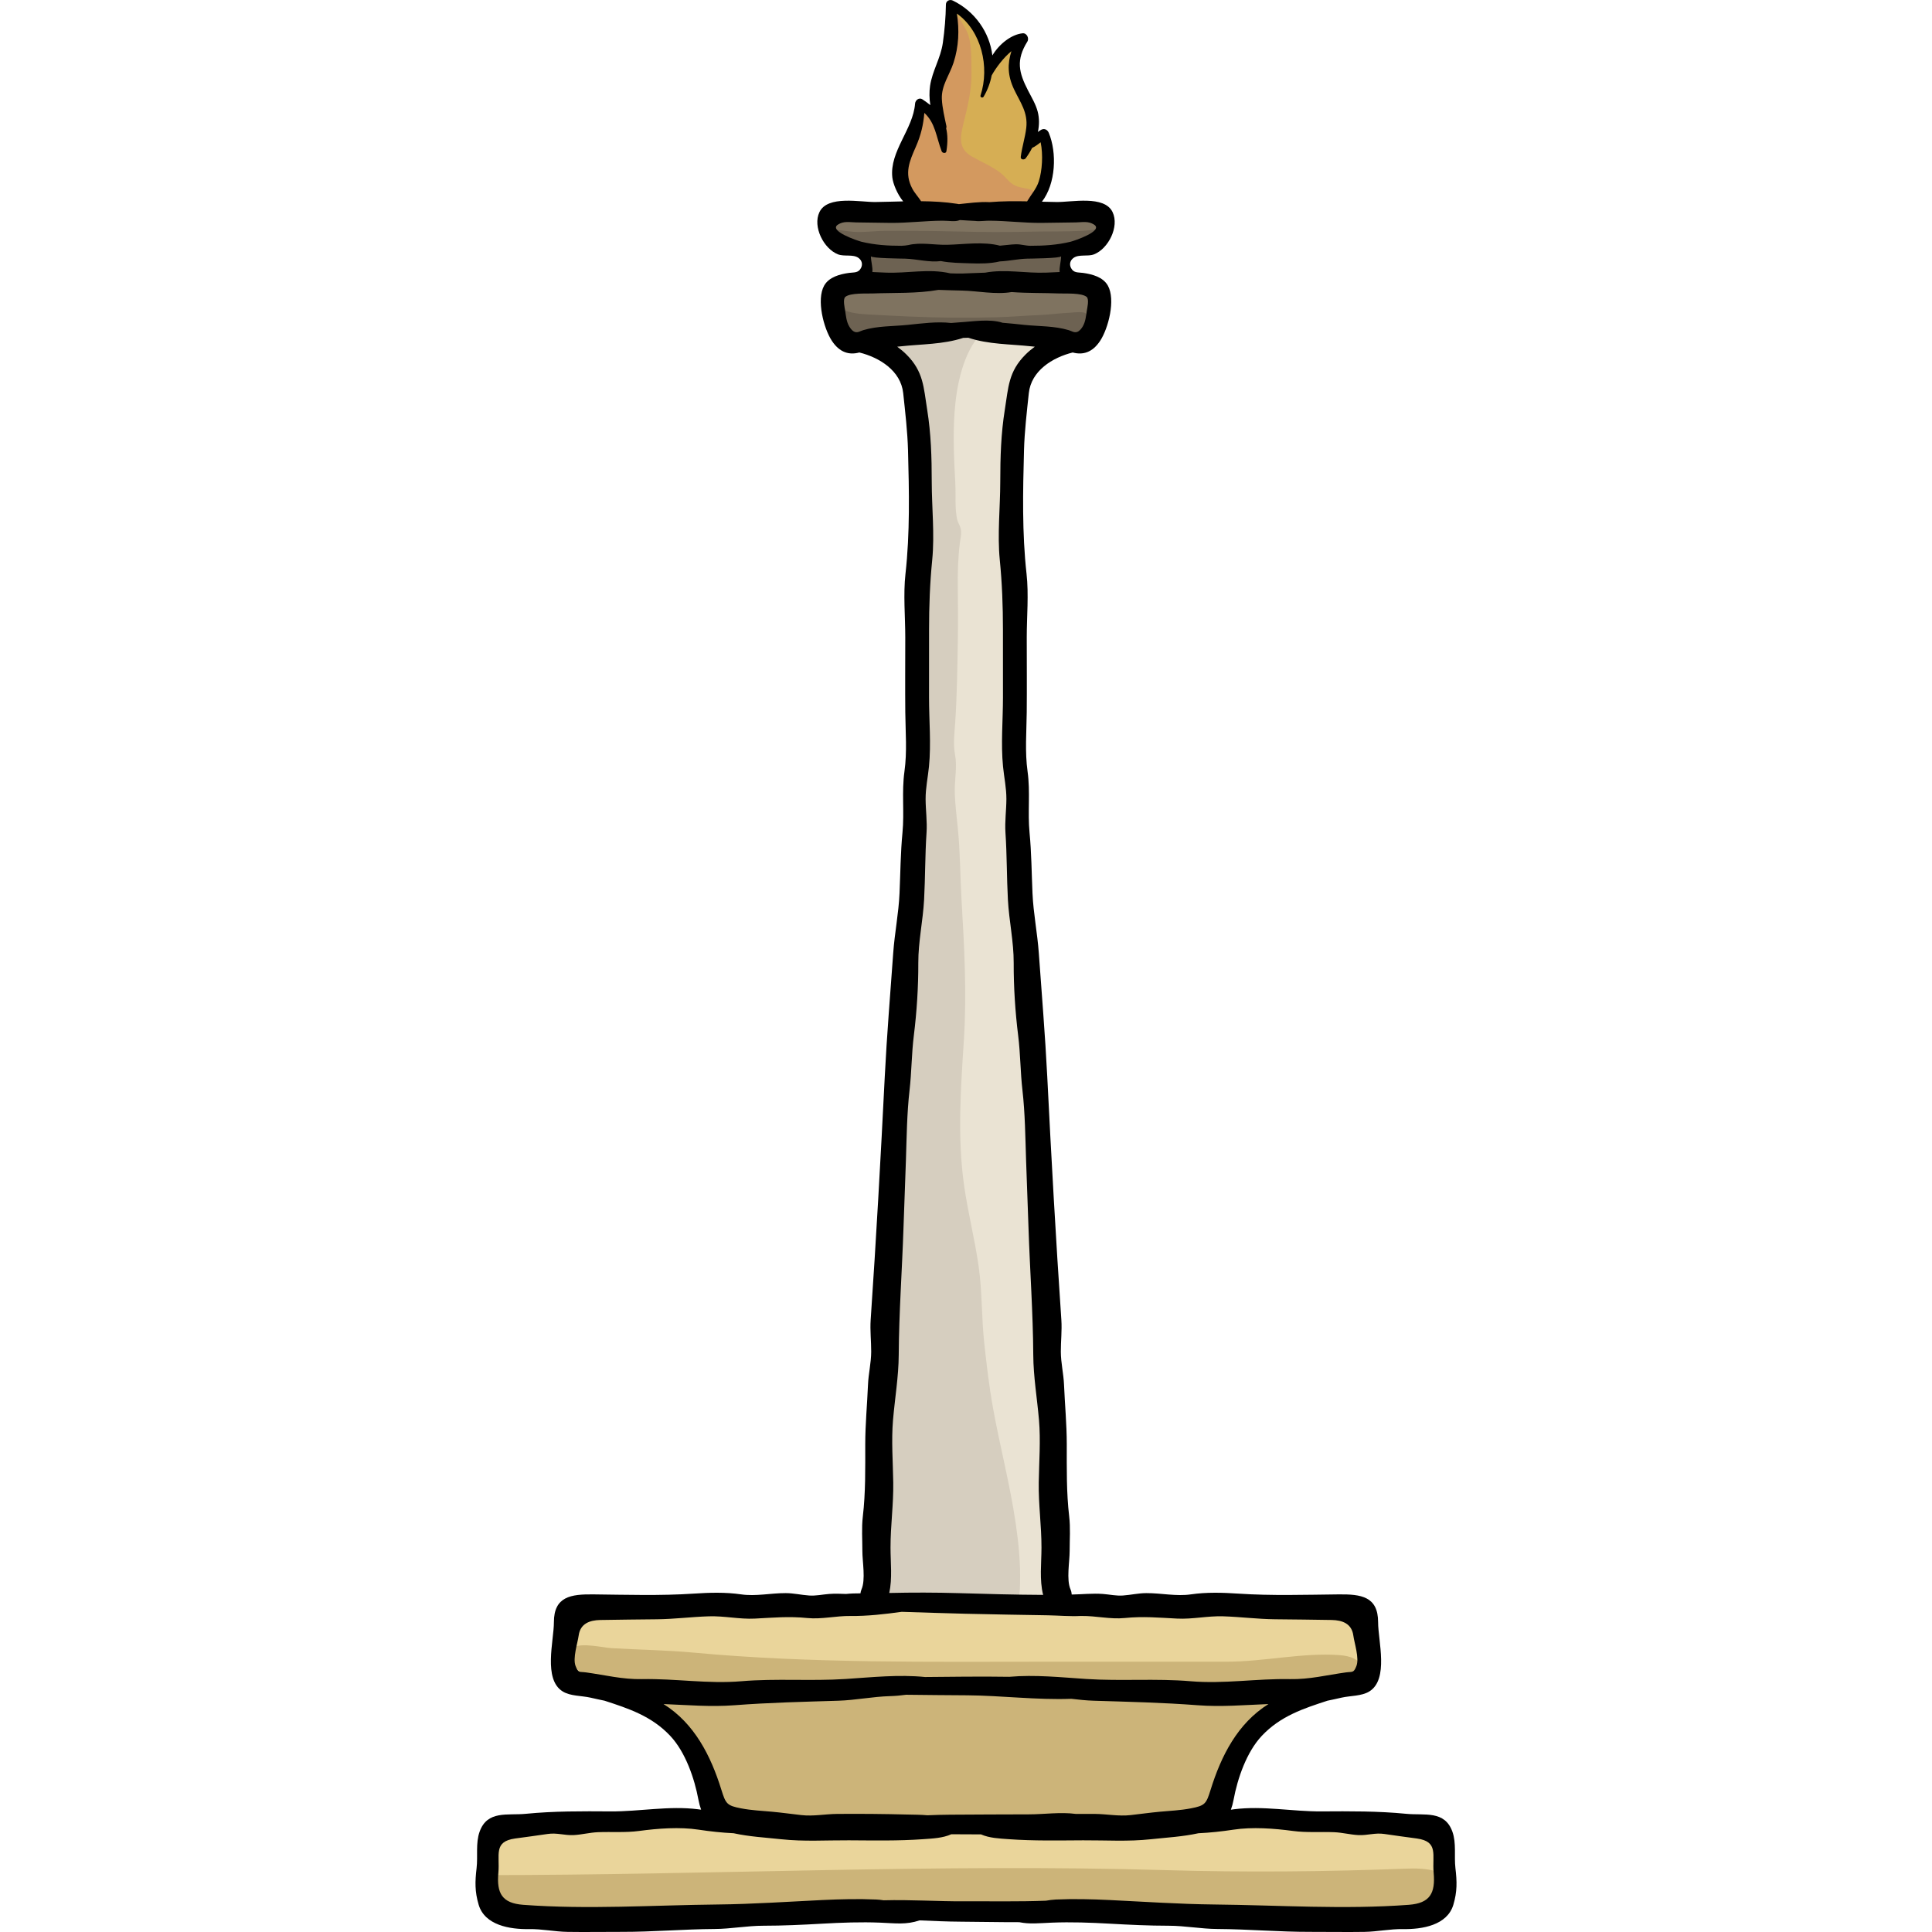 <?xml version="1.0" encoding="iso-8859-1"?>
<!-- Generator: Adobe Illustrator 19.0.0, SVG Export Plug-In . SVG Version: 6.00 Build 0)  -->
<svg version="1.1" id="Layer_1" xmlns="http://www.w3.org/2000/svg" xmlns:xlink="http://www.w3.org/1999/xlink" x="0px" y="0px"
	 viewBox="0 0 512.001 512.001" style="enable-background:new 0 0 512.001 512.001;" xml:space="preserve">
<path style="fill:#EAE3D3;" d="M228.874,73.433c0.91-1.282,1.249-2.958,0.645-4.406c-0.703-1.687-2.386-2.735-4.032-3.532
	c-1.645-0.797-3.414-1.499-4.628-2.864c-1.215-1.366-1.631-3.666-0.342-4.962c0.917-0.921,2.342-1.043,3.64-1.112
	c20.968-1.1,41.926-2.459,62.934-1.838c1.516,0.044,3.115,0.123,4.39,0.945c1.932,1.245,2.164,4.098,0.837,5.794
	c-1.477,1.888-4.373,2.18-6.327,3.381c-2.006,1.232-3.348,3.482-3.482,5.831c-0.053,0.931,0.12,1.961,0.829,2.568
	c0.845,0.723,2.095,0.585,3.191,0.771c7.001,1.192,6.277,12.093,0.895,14.899c-1.835,0.957-3.929,1.286-5.857,2.039
	c-4.549,1.777-7.916,5.866-9.743,10.394c-2.773,6.867-1.55,13.16-1.824,20.177c-0.324,8.294-0.399,16.595-0.405,24.895
	c-0.051,75.559,7.418,150.751,11.062,226.13c0.558,11.554,0.864,23.117,1.168,34.679c0.07,2.676,0.682,5.939,0.067,8.557
	c-0.355,1.512-1.476,2.404-2.046,3.76c-1.802,4.289,3.031,5.596,6.421,5.614c20.093,0.109,40.187,0.219,60.28,0.328
	c3.9,0.022,7.991,0.091,11.396,1.994c5.016,2.804,8.498,12.227,4.041,16.784c-3.801,3.886-10.24,4.435-15.121,6.192
	c-10.818,3.891-18.232,14.059-22.636,24.678c-0.977,2.357-1.764,5.299-0.138,7.266c1.418,1.715,3.97,1.804,6.195,1.752
	c12.981-0.304,25.963-0.608,38.944-0.912c3.449-0.081,7.194-0.071,9.941,2.017c4.407,3.351,3.41,9.214,4.621,13.93
	c1.08,4.204-1.084,7.004-5.57,7.041c-77.385,0.626-154.771,1.251-232.156,1.876c-4.896,0.04-16.03,0.024-16.452-6.707
	c-0.317-5.065-0.781-13.173,3.875-16.543c2.349-1.7,5.464-1.766,8.365-1.787c13.003-0.096,26.003-0.647,38.967-1.654
	c1.298-0.1,2.656-0.227,3.745-0.94c2.097-1.374,2.388-4.321,2.132-6.815c-1.195-11.647-10.283-22.068-21.659-24.838
	c-3.476-0.846-7.18-1.064-10.331-2.76c-4.163-2.241-4.625-5.845-4.082-10.038c0.457-3.529,2.197-7.041,5.231-8.899
	c3.07-1.879,6.905-1.817,10.503-1.696c15.419,0.518,30.837,1.037,46.257,1.555c4.406,0.148,9.013,0.256,12.982-1.661
	c7.201-3.479,6.045-11.838,6.371-18.549c0.43-8.85,0.818-17.702,1.193-26.554c1.561-36.867,2.9-73.766,6.172-110.533
	c3.774-42.381,2.814-84.753,4.281-127.116c0.248-7.18-0.152-14.38-0.112-21.571c0.035-6.249-0.377-12.787-2.595-18.699
	c-1.941-5.173-5.7-9.946-10.92-11.756c-2.171-0.752-4.543-0.985-6.536-2.128c-4.09-2.345-4.034-10.469,0.512-12.408
	c0.858-0.366,1.806-0.466,2.677-0.798C227.54,74.861,228.314,74.222,228.874,73.433z"/>
<path style="fill:#7F7360;" d="M278.7,55.894c-2.528-0.069-5.09-0.195-7.605-0.46c-1.646-0.173-3.192-0.85-4.835-0.943
	c-5.06-0.284-10.709,1.19-15.717,1.892c-5.583,0.783-12.119,1.278-17.73,0.668c-2.87-0.313-13.5-2.865-13.649,2.361
	c-0.123,4.304,5.311,5.368,8.185,6.965c1.827,1.014,1.864,1.63,2.301,3.557c0.273,1.202,0.485,2.568-0.223,3.676
	c-0.98,1.53-2.434,0.717-4.026,1.141c-1.673,0.446-2.817,1.605-3.608,3.12c-1.489,2.848-0.744,5.522,0.945,8.049
	c2.217,3.319,7.508,2.149,11.134,2.306c6.292,0.272,12.5-0.367,18.812-0.432c7.154-0.074,14.555-0.813,21.581,0.727
	c3.395,0.744,7.277,1.44,10.777,1.147c4.448-0.372,7.162-4.948,6.857-9.217c-0.351-4.924-3.871-4.211-7.517-5.326
	c-2.629-0.805-2.939-6.201-1.05-8.069c2.054-2.033,5.535-2.218,7.678-4.168c2.124-1.932,2.698-4.783-0.394-5.847
	C287.104,55.831,282.365,55.994,278.7,55.894z"/>
<path style="fill:#D6AE54;" d="M252.699,3.532c1.386,1.783,0.538,6.528-0.217,8.575c-1.192,3.233-1.899,6.599-3.101,9.831
	c-0.655,1.761-1.228,3.408-1.149,5.312c0.078,1.866,1.126,5.158,0.474,6.816c-0.993-1.737-1.385-3.932-2.927-5.153
	c-2.341-1.852-2.426,3.993-2.873,5.544c-1.081,3.75-2.939,7.368-2.744,11.353c0.125,2.568,0.646,7.729,3.13,9.19
	c1.342,0.79,3.926,0.491,5.364,0.389c3.197-0.227,6.214,0.224,9.375,0.443c3.912,0.271,7.91,0.468,11.78-0.147
	c1.34-0.213,2.998-0.55,3.916-1.442c2.162-2.103,2.716-5.499,3.355-8.264c0.602-2.6,1.551-6.363,0.105-8.751
	c-1.801-2.972-2.614,0.042-4.735,0.863c0.508-2.968,1.216-5.744,0.382-8.767c-0.745-2.698-2.164-5.189-2.848-7.903
	c-0.424-1.68-0.487-3.33-0.432-5.07c0.021-0.658,0.763-4.051,0.413-4.487c-0.673-0.842-3.232,0.906-3.705,1.266
	c-1.611,1.225-2.446,2.902-3.767,4.248c-0.766-0.987-0.557-2.67-0.889-3.865c-0.481-1.729-1.24-3.636-2.033-5.25
	c-0.981-1.999-3.227-5.524-5.586-6.057C253.89,2.756,253.608,2.773,252.699,3.532z"/>
<path style="fill:#D3995F;" d="M252.699,3.244c1.217,0.668,2.597,3.349,3.256,4.529c1.678,3.007,1.415,7.72,1.505,11.067
	c0.128,4.764-1.006,9.306-2.135,13.901c-0.915,3.723-1.386,6.691,2.272,8.759c2.363,1.335,5.281,2.596,7.439,4.231
	c1.705,1.291,2.372,2.851,4.443,3.639c1.218,0.464,2.791,0.488,3.918,0.998c1.337,0.605,0.972,1.167,0.738,2.409
	c-1.633,0.301-3.064,0.844-4.756,1.106c-3.663,0.567-7.485,0.405-11.22,0.605c-3.669,0.197-7.216,0.227-10.837,0.72
	c-1.642,0.223-2.619,0.399-3.699-0.911c-2.29-2.779-5.119-6.179-4.332-10.034c0.398-1.947,1.535-3.884,2.38-5.651
	c1.064-2.227,1.631-4.487,1.847-6.981c0.115-1.34,0.05-3.692,1.973-2.786c1.171,0.551,1.522,2.341,2.716,2.762
	c1.248-4.848-0.365-9.783,1.603-14.62c1.006-2.473,3.121-4.594,3.458-7.275c0.172-1.371,0.136-3.165-0.092-4.542
	C253.026,4.255,252.588,3.436,252.699,3.244z"/>
<g>
	<path style="fill:#6D6252;" d="M221.179,60.891c1.672,0.057,3.243,0.401,4.898,0.534c2.761,0.221,5.557-0.229,8.321-0.243
		c6.404-0.035,12.8,0.003,19.2,0.165c6.339,0.16,12.722,0.211,19.06,0.057c4.814-0.117,9.626,0.013,14.437-0.254
		c0.817-0.045,1.628-0.141,2.441-0.214c0.267-0.024,1.131-0.202,1.343,0.047c0.293,0.345-0.161,1.009-0.415,1.298
		c-0.795,0.902-2.252,1.327-3.319,1.779c-1.561,0.661-3.265,1.103-4.933,1.391c-4.224,0.729-8.469,1.273-12.757,1.538
		c-3.34,0.208-6.679,0.268-10.023,0.371c-3.938,0.122-7.844-0.133-11.778-0.15c-3.693-0.016-7.338-0.127-11.021-0.425
		c-2.795-0.227-5.535-0.155-8.272-0.861C226.073,65.335,217.405,64.37,221.179,60.891z"/>
	<path style="fill:#6D6252;" d="M230.272,83.346c7.392,0.408,14.822,0.783,22.225,0.833c3.954,0.026,7.894-0.003,11.847-0.11
		c3.734-0.101,7.456-0.435,11.186-0.578c2.369-0.092,4.718-0.443,7.084-0.553c1.423-0.066,3.017-0.333,4.432-0.15
		c1.452,0.188,1.368,1.934,1.054,3.055c-0.312,1.112-0.909,2.203-1.974,2.711c-1.688,0.806-3.564,0.736-5.383,0.572
		c-2.445-0.22-4.846-0.662-7.279-0.97c-1.455-0.183-2.924-0.255-4.377-0.446c-1.536-0.202-3.047-0.543-4.597-0.641
		c-3.068-0.195-6.234-0.285-9.299-0.018c-3.951,0.344-7.985,0.735-11.892,1.415c-1.59,0.277-3.154,0.668-4.765,0.805
		c-1.584,0.135-3.17,0.215-4.755,0.339c-1.307,0.102-2.624,0.078-3.934,0.061c-1.242-0.015-2.49,0.111-3.733,0.038
		c-1.333-0.079-3.753-0.333-4.505-1.569c-0.598-0.982-0.859-2.627-1.073-3.73c-0.142-0.73-0.211-1.848,0.221-2.499
		c0.659-0.994,1.504-0.462,2.263-0.051C225.127,83,227.928,83.216,230.272,83.346z"/>
	<path style="fill:#6D6252;" d="M278.681,67.019c-2.54-0.005-5.075,0.222-7.606,0.412c-3.69,0.277-7.379,0.38-11.078,0.425
		c-5.107,0.064-10.227,0.358-15.332,0.086c-1.784-0.095-3.519-0.539-5.305-0.618c-1.699-0.074-3.354-0.334-5.046-0.454
		c-1.329-0.095-2.741-0.205-4.073-0.19c-1.055,0.013-1.205,0.644-1.114,1.578c0.074,0.764,0.259,1.518,0.313,2.288
		c0.058,0.826-0.041,1.78,0.292,2.563c0.392,0.919,1.777,0.953,2.631,1.107c3.199,0.579,6.619,0.244,9.857,0.351
		c4.352,0.143,8.701-0.001,13.054,0.002c4.148,0.002,8.307,0.163,12.454,0.088c2.74-0.05,5.48-0.095,8.22-0.087
		c1.317,0.003,2.794,0.041,4.1-0.204c1.85-0.348,2.213-1.832,2.498-3.519c0.166-0.981,0.312-2.438-0.046-3.395
		c-0.192-0.514-0.572-0.713-1.089-0.822C280.32,66.396,279.057,66.564,278.681,67.019z"/>
</g>
<path style="fill:#D6CEBF;" d="M260.047,88.371c-4.898,5.088-6.577,14.063-7.069,20.756c-0.466,6.342-0.145,12.698,0.194,19.037
	c0.162,3.029-0.179,6.552,0.491,9.505c0.193,0.851,0.728,1.549,0.924,2.391c0.299,1.284-0.071,2.68-0.229,3.959
	c-0.475,3.881-0.575,7.747-0.528,11.655c0.056,4.656,0.091,9.271,0.012,13.929c-0.122,7.208-0.225,14.419-0.686,21.615
	c-0.194,3.038-0.618,5.857-0.052,8.829c0.594,3.122-0.135,6.51-0.081,9.675c0.056,3.315,0.5,6.61,0.826,9.905
	c0.626,6.306,0.598,12.571,0.971,18.888c0.726,12.281,1.406,24.756,0.623,37.042c-0.82,12.853-1.769,25.774,0.053,38.611
	c1.018,7.176,2.827,14.222,3.85,21.398c0.97,6.797,0.757,13.668,1.503,20.486c0.626,5.726,1.291,11.468,2.318,17.138
	c1.854,10.234,4.519,20.314,6.024,30.613c0.765,5.237,1.282,10.571,1.126,15.869c-0.041,1.405,0.002,4.064-1.212,5.092
	c-1.387,1.175-4.284,0.559-5.962,0.716c-2.336,0.22-4.7,0.678-7.03,0.244c-1.732-0.323-3.131-0.325-4.897-0.17
	c-1.998,0.174-3.731-0.326-5.7-0.43c-3.269-0.174-6.93,0.561-10.1-0.412c-0.781-0.24-1.973-0.592-2.409-1.28
	c-0.614-0.967-0.596-2.94-0.681-4.066c-0.527-6.949-0.173-14.032,0.101-20.986c0.179-4.556,1.108-8.971,1.59-13.491
	c0.44-4.122,0.573-8.322,0.783-12.463c0.213-4.178-0.167-8.38,0.096-12.557c0.305-4.844,0.866-9.663,1.139-14.514
	c0.583-10.326,0.921-20.618,0.948-30.968c0.013-5.199-0.368-10.28,0.062-15.487c0.191-2.323,0.57-4.867,0.325-7.193
	c-0.173-1.631-0.645-3.107-0.705-4.786c-0.165-4.702,0.18-9.403,0.579-14.086c0.688-8.07,1.95-16.089,2.812-24.143
	c0.785-7.333,1.344-14.688,2.046-22.028c0.391-4.093,0.694-8.17,0.85-12.281c0.146-3.808-0.449-7.306-0.571-11.076
	c-0.142-4.431-0.023-8.865,0.093-13.296c0.228-8.779-0.385-17.647,0.441-26.338c0.615-6.474,1.266-12.886,1.578-19.383
	c0.142-2.96,0.45-5.881,0.445-8.846c-0.005-2.642,0.409-5.298,0.405-7.987c-0.008-5.412-0.072-10.823-0.638-16.206
	c-0.332-3.16-0.826-6.141-2.188-9.016c-0.742-1.568-1.597-3.055-2.7-4.397c-0.979-1.189-2.468-2.408-2.942-3.914
	c-1.24-3.947,4.299-3.19,6.589-3.642c2.871-0.566,5.771-0.939,8.635-1.519C253.999,88.382,256.047,88.312,260.047,88.371z"/>
<path style="fill:#EAD59B;" d="M238.93,424.263c-17.983-0.055-36.029-0.374-54.01-0.435c-9.628-0.032-21.013-0.755-30.287,2.27
	c-8.092,2.64-6.837,9.229-4.359,15.938c1.743,4.72,4.274,4.414,9.075,4.854c10.86,0.997,18.943,3.886,22.904,14.263
	c1.559,4.082,11.272,18.477,4.6,21.321c-4.167,1.776-9.207-0.465-13.457-0.758c-6.315-0.437-13.066-0.228-19.398,0.023
	c-5.356,0.213-10.928,0.535-16.147,1.811c-4.123,1.009-4.707,1.247-5.965,4.901c-2.193,6.366-4.174,16.713,3.784,18.823
	c6.226,1.651,14.164,0.789,20.569,0.448c14.037-0.747,27.272-0.113,41.238-0.82c11.653-0.59,23.454-0.703,35.127-0.838
	c15.494-0.179,30.99-0.142,46.484-0.085c13.73,0.051,27.062,1.075,40.598,1.723c17.479,0.837,34.916,3.221,52.389,2.185
	c9.83-0.584,13.018-3.594,12.635-13.834c-0.324-8.65-2.279-10.904-11.308-12.185c-7.591-1.078-15.426-1.314-23.075-1.947
	c-5.516-0.456-10.963-0.443-16.479-0.629c-1.914-0.065-8.274,0.44-9.689-0.972c-1.499-1.495-0.487-7.343,0.018-9.248
	c1.341-5.069,5.73-10.925,9.677-14.289c6.906-5.884,16.647-6.273,24.259-10.889c5.514-3.345,7.822-12.56,1.287-16.682
	c-4.014-2.531-9.482-3.921-14.201-4.063C311.521,424.133,277.285,428.926,238.93,424.263z"/>
<g>
	<path style="fill:#CCB479;" d="M336.252,454.032c5.654-3.711,12.44-5.887,19.716-8.671c6.669-2.552,5.527-6.268-1.089-6.743
		c-9.648-0.692-19.948,1.751-29.714,1.745c-15.837-0.011-31.674,0-47.51,0c-31.241,0-62.709,0.489-93.814-2.397
		c-7.223-0.67-14.467-0.76-21.702-1.179c-2.215-0.128-8.198-1.575-10.204-0.142c-2.97,2.122,0.117,5.181,2.484,6.775
		c6.279,4.231,14.472,4.829,20.399,9.653c3.841,3.126,7.219,9.119,10.065,13.192c2.801,4.008,5.284,8.715,7.668,13.001
		c5.716,10.276,24.235,5.892,33.651,6.026c16.512,0.234,33.021-0.42,49.513-1.202c10.937-0.518,22.11-0.286,32.988-1.627
		c5.928-0.731,12.188-1.999,14.715-8.272c0.883-2.191,0.587-4.499,1.552-6.708C327.728,461.169,331.608,457.082,336.252,454.032z"/>
	<path style="fill:#CCB479;" d="M128.406,496.93c60.094-0.017,120.227-3.082,180.345-1.328c21.21,0.619,42.67,0.426,63.892-0.391
		c4.323-0.166,13.065-0.084,12.018,6.758c-0.988,6.454-15.821,5.617-20.315,5.933c-7.473,0.526-15.037-0.142-22.541-0.493
		c-10.559-0.494-21.173,0.264-31.732-0.255c-38.401-1.888-77.184-1.119-115.574,0.207c-16.645,0.575-33.154,0.873-49.796,0.88
		C137.896,508.246,128.308,507.872,128.406,496.93z"/>
</g>
<path d="M385.704,495.082c-0.371-3.137,0.285-6.595-0.792-9.637c-2.035-5.745-7.387-4.287-12.216-4.763
	c-7.502-0.739-14.923-0.69-22.494-0.64c-7.676,0.052-15.484-1.548-23.177-0.566c-0.275,0.036-0.552,0.079-0.83,0.118
	c0.296-0.799,0.536-1.666,0.714-2.63c1.048-5.681,3.456-12.666,7.475-16.942c4.949-5.265,11.118-7.269,17.417-9.319
	c1.239-0.248,2.485-0.526,3.76-0.817c2.302-0.522,5.263-0.369,7.314-1.63c5.237-3.22,2.338-13.411,2.339-18.342
	c0.002-6.855-4.547-7.446-10.407-7.386c-8.934,0.093-17.768,0.389-26.688-0.206c-4.134-0.276-8.397-0.4-12.5,0.199
	c-3.904,0.571-7.846-0.345-11.841-0.33c-2.132,0.009-4.087,0.489-6.2,0.634c-1.836,0.126-3.475-0.274-5.306-0.412
	c-2.755-0.208-5.497,0.11-8.253,0.154c-0.029-0.446-0.121-0.905-0.326-1.373c-1.129-2.579-0.222-7.316-0.225-10.174
	c-0.004-3.006,0.233-6.137-0.119-9.122c-0.753-6.394-0.639-12.716-0.644-19.18c-0.004-5.298-0.508-10.47-0.727-15.735
	c-0.123-2.954-0.837-5.795-0.848-8.776c-0.01-2.79,0.331-5.634,0.14-8.416c-1.464-21.426-2.663-43.036-3.739-64.524
	c-0.546-10.898-1.461-21.815-2.236-32.706c-0.374-5.264-1.439-10.538-1.672-15.787c-0.242-5.442-0.26-10.701-0.783-16.111
	c-0.525-5.438,0.24-10.762-0.524-16.224c-0.728-5.202-0.275-10.434-0.222-15.667c0.066-6.621,0.004-13.247,0.006-19.868
	c0.002-5.525,0.556-11.373-0.057-16.856c-1.199-10.713-0.965-21.877-0.671-32.734c0.134-4.981,0.753-10.196,1.273-15.116
	c0.628-5.941,6.264-9.456,11.627-10.787c2.671,0.715,5.216,0.042,7.28-3.093c2.177-3.307,4.144-10.9,2.041-14.634
	c-1.285-2.283-4.171-3.027-6.577-3.364c-1.303-0.182-2.472,0.069-3.176-1.286c-0.519-0.999-0.243-2.048,0.674-2.699
	c1.432-1.017,3.747-0.297,5.383-0.922c3.81-1.458,6.799-7.341,4.947-11.207c-2.17-4.527-10.864-2.617-14.826-2.673
	c-1.298-0.018-2.598-0.051-3.898-0.084c3.706-4.784,4-13.016,1.82-18.242c-0.347-0.833-1.152-1.271-2.013-0.819
	c-0.318,0.167-0.6,0.372-0.874,0.587c0.378-1.797,0.41-3.647-0.068-5.444c-0.519-1.953-1.636-3.786-2.548-5.559
	c-2.454-4.765-3.234-8.04-0.179-12.953c0.545-0.876-0.147-2.316-1.262-2.2c-2.988,0.311-6.2,2.842-8.01,5.867
	c-0.733-6.098-4.628-11.708-10.489-14.543c-0.818-0.396-1.813,0.077-1.825,1.048c-0.045,3.369-0.338,6.814-0.811,10.158
	c-0.578,4.078-2.803,7.433-3.388,11.416c-0.232,1.578-0.209,3.353,0.077,5.096c-0.632-0.517-1.326-1.026-2.095-1.535
	c-0.88-0.584-1.886,0.206-1.954,1.121c-0.508,6.803-6.79,12.648-6.029,19.565c0.182,1.66,1.289,4.4,2.871,6.352
	c-2.454,0.053-4.909,0.136-7.357,0.17c-3.962,0.056-12.656-1.852-14.826,2.673c-1.854,3.867,1.137,9.75,4.947,11.207
	c1.637,0.626,3.952-0.094,5.382,0.922c0.917,0.652,1.193,1.7,0.674,2.699c-0.703,1.355-1.872,1.104-3.176,1.286
	c-2.406,0.336-5.292,1.081-6.577,3.364c-2.104,3.734-0.136,11.327,2.041,14.634c2.064,3.135,4.609,3.808,7.28,3.093
	c5.363,1.33,10.999,4.845,11.627,10.787c0.52,4.921,1.138,10.136,1.273,15.116c0.292,10.857,0.528,22.021-0.671,32.734
	c-0.613,5.483-0.059,11.331-0.057,16.856c0.002,6.622-0.059,13.247,0.006,19.868c0.053,5.234,0.506,10.465-0.222,15.667
	c-0.764,5.462,0.001,10.787-0.524,16.224c-0.522,5.409-0.541,10.669-0.783,16.111c-0.233,5.248-1.298,10.522-1.672,15.787
	c-0.775,10.89-1.691,21.808-2.236,32.706c-1.076,21.488-2.274,43.098-3.739,64.524c-0.19,2.782,0.15,5.626,0.14,8.416
	c-0.01,2.981-0.724,5.823-0.848,8.776c-0.219,5.264-0.722,10.437-0.727,15.735c-0.005,6.465,0.109,12.786-0.644,19.18
	c-0.352,2.985-0.113,6.116-0.119,9.122c-0.004,2.858,0.902,7.595-0.227,10.174c-0.158,0.36-0.234,0.712-0.281,1.059
	c-1.239-0.001-2.555,0.028-3.821,0.16c-1.492-0.069-2.983-0.112-4.477,0c-1.831,0.138-3.47,0.539-5.305,0.412
	c-2.114-0.146-4.068-0.626-6.2-0.634c-3.996-0.015-7.936,0.901-11.841,0.33c-4.104-0.6-8.366-0.475-12.5-0.199
	c-8.92,0.594-17.754,0.299-26.688,0.206c-5.859-0.06-10.409,0.53-10.407,7.386c0.001,4.929-2.898,15.121,2.339,18.342
	c2.051,1.261,5.011,1.108,7.314,1.63c1.276,0.289,2.521,0.569,3.76,0.817c6.3,2.05,12.469,4.054,17.417,9.319
	c4.02,4.277,6.428,11.261,7.475,16.942c0.178,0.965,0.419,1.831,0.714,2.63c-0.276-0.039-0.553-0.083-0.83-0.118
	c-7.693-0.982-15.501,0.618-23.177,0.566c-7.572-0.051-14.992-0.099-22.494,0.64c-4.829,0.476-10.181-0.981-12.216,4.763
	c-1.077,3.04-0.422,6.499-0.792,9.637c-0.421,3.556-0.49,6.196,0.549,9.697c1.613,5.434,8.254,6.539,13.34,6.454
	c3.446-0.057,6.783,0.683,10.222,0.738c4.795,0.077,9.602-0.015,14.398-0.005c8.248,0.018,16.369-0.712,24.577-0.761
	c4.349-0.026,8.595-0.864,12.939-0.865c5.239-0.002,10.356-0.249,15.588-0.545c5.055-0.285,10.248-0.48,15.31-0.274
	c4.228,0.172,6.868,0.601,10.484-0.601c3.637,0.156,7.271,0.328,10.926,0.346c5.154,0.027,10.323,0.15,15.483,0.135
	c2.767,0.568,5.179,0.261,8.668,0.12c5.061-0.205,10.255-0.011,15.31,0.274c5.233,0.295,10.349,0.542,15.588,0.545
	c4.344,0.002,8.59,0.84,12.939,0.865c8.208,0.047,16.33,0.779,24.577,0.761c4.796-0.011,9.603,0.082,14.398,0.005
	c3.439-0.055,6.775-0.795,10.222-0.738c5.086,0.085,11.727-1.02,13.34-6.454C386.194,501.279,386.125,498.638,385.704,495.082z
	 M242.711,38.889c1.376-3.133,1.992-5.879,2.247-8.972c2.923,2.695,3.104,6.189,4.583,10.154c0.199,0.535,1.158,0.708,1.268,0
	c0.37-2.38,0.347-4.351-0.069-6.07c0.081-0.165,0.113-0.356,0.072-0.556c-0.474-2.256-1.11-4.898-1.212-7.209
	c-0.156-3.579,2.034-6.343,3.091-9.594c1.401-4.312,1.576-8.692,0.891-13.045c6.475,4.593,8.755,14.126,6.268,21.704
	c-0.159,0.483,0.557,0.766,0.809,0.341c1.079-1.82,1.774-3.724,2.14-5.646c1.184-2.118,3.126-4.692,5.24-6.44
	c-1.062,3.31-1.057,6.451,0.72,10.177c1.625,3.407,3.691,6.075,3.212,10.163c-0.302,2.576-1.145,5.086-1.461,7.683
	c-0.094,0.778,0.96,0.849,1.319,0.357c0.624-0.851,1.2-1.774,1.698-2.745c0.004-0.002,0.01-0.001,0.014-0.004
	c0.843-0.374,1.53-0.944,2.241-1.479c0.682,3.285,0.411,7.514-0.488,10.343c-0.632,1.993-2.07,3.558-3.097,5.304
	c-3.326-0.063-6.653-0.059-9.963,0.215c-2.66-0.151-5.543,0.278-8.122,0.526c-0.173-0.035-0.346-0.064-0.52-0.091
	c-3.148-0.492-6.318-0.654-9.495-0.682c-0.737-1.152-1.696-2.138-2.335-3.348C239.602,45.894,241.033,42.709,242.711,38.889z
	 M228.291,64.063c-0.984-0.241-8.81-2.861-6.237-4.537c1.569-1.021,3.107-0.608,4.891-0.586c3.024,0.039,6.048,0.104,9.072,0.128
	c4.612,0.037,9.175-0.563,13.757-0.583c1.821-0.008,3.336,0.375,4.602-0.172c1.286,0.068,2.695,0.19,4.127,0.24
	c0.614,0.09,1.282,0.055,2.003,0.006c0.32-0.012,0.639-0.029,0.955-0.056c0.25-0.012,0.506-0.019,0.769-0.018
	c4.582,0.019,9.143,0.62,13.757,0.583c3.024-0.024,6.048-0.09,9.072-0.128c1.782-0.023,3.322-0.435,4.891,0.586
	c2.574,1.677-5.253,4.296-6.237,4.537c-3.474,0.849-7.062,1.082-10.629,1.072c-1.315-0.004-2.546-0.429-3.838-0.4
	c-1.421,0.032-2.833,0.268-4.256,0.372c-4.409-1.152-9.574-0.334-14.003-0.234c-3.381,0.077-6.964-0.731-10.253,0.067
	c-0.597,0.097-1.195,0.194-1.815,0.195C235.354,65.146,231.764,64.913,228.291,64.063z M281.206,67.903
	c-0.024,1.518-0.506,2.801-0.389,4.189c-1.324,0.043-2.527,0.115-3.462,0.154c-5.59,0.234-10.887-0.997-16.304,0.016
	c-2.161,0.045-4.257,0.184-6.016,0.225c-0.969,0.023-2.051-0.009-3.189-0.043c-5.73-1.34-11.3,0.049-17.196-0.199
	c-0.935-0.039-2.139-0.112-3.462-0.154c0.117-1.389-0.365-2.671-0.389-4.189c0.01,0.57,8.402,0.625,9.115,0.646
	c3.041,0.091,6.358,1.052,9.43,0.64c2.541,0.505,5.204,0.504,7.777,0.597c2.543,0.093,5.334,0.098,7.83-0.507
	c2.388-0.097,4.842-0.661,7.14-0.729C272.804,68.528,281.196,68.473,281.206,67.903z M228.768,87.495
	c-0.775,0.233-1.373,0.712-2.169,0.487c-0.671-0.19-1.23-0.932-1.559-1.501c-0.735-1.263-0.86-2.822-1.079-4.236
	c-0.086-0.555-0.657-2.963,0.058-3.562c1.329-1.116,5.597-0.851,7.197-0.914c5.762-0.225,11.756,0.066,17.491-0.95
	c2.108,0.082,4.216,0.137,6.325,0.183c3.913,0.086,8.858,1.119,13.041,0.396c4.233,0.315,8.533,0.207,12.709,0.371
	c1.6,0.063,5.868-0.202,7.197,0.914c0.715,0.6,0.143,3.008,0.058,3.562c-0.218,1.414-0.344,2.972-1.078,4.236
	c-0.33,0.569-0.889,1.31-1.56,1.501c-0.794,0.225-1.394-0.254-2.169-0.487c-3.792-1.14-7.846-1-11.749-1.395
	c-1.921-0.194-3.856-0.428-5.777-0.562c-3.411-1.127-8.181-0.296-11.341-0.125c-0.796,0.043-1.554,0.112-2.312,0.183
	c-3.759-0.437-7.674,0.113-11.537,0.504C236.614,86.495,232.561,86.355,228.768,87.495z M235.997,410.15
	c-0.009-5.83,0.812-11.448,0.723-17.269c-0.083-5.438-0.524-11.124-0.063-16.546c0.49-5.744,1.481-11.475,1.515-17.258
	c0.066-11.211,0.886-22.342,1.259-33.59c0.199-5.975,0.443-11.942,0.643-17.91c0.205-6.142,0.265-12.551,0.966-18.649
	c0.557-4.851,0.531-9.665,1.136-14.512c0.784-6.283,1.206-12.921,1.184-19.238c-0.019-5.632,1.239-11.18,1.537-16.781
	c0.316-5.935,0.247-11.81,0.646-17.734c0.201-2.96-0.235-5.946-0.247-8.903c-0.012-2.945,0.604-5.707,0.891-8.621
	c0.597-6.054,0.013-12.24,0.016-18.314c0.002-5.98,0.004-11.961,0.006-17.942c0.002-6.311,0.224-12.311,0.84-18.525
	c0.664-6.7-0.122-13.93-0.128-20.674c-0.006-6.53-0.179-12.713-1.215-19.161c-0.947-5.893-0.942-10.032-5.481-14.569
	c-0.767-0.767-1.597-1.452-2.46-2.081c0.281-0.028,0.567-0.054,0.844-0.084c5.644-0.623,11.269-0.494,16.647-2.247
	c0.453-0.014,0.905-0.027,1.355-0.042c5.419,1.801,11.091,1.663,16.782,2.289c0.276,0.03,0.563,0.055,0.844,0.084
	c-0.863,0.629-1.693,1.315-2.46,2.081c-4.54,4.537-4.534,8.676-5.481,14.569c-1.036,6.447-1.209,12.63-1.215,19.161
	c-0.006,6.744-0.792,13.975-0.128,20.674c0.615,6.213,0.838,12.214,0.84,18.525c0.002,5.98,0.004,11.961,0.006,17.942
	c0.002,6.074-0.58,12.26,0.016,18.314c0.287,2.914,0.903,5.676,0.891,8.621c-0.011,2.957-0.447,5.942-0.247,8.903
	c0.399,5.924,0.33,11.8,0.646,17.734c0.299,5.6,1.557,11.149,1.537,16.781c-0.022,6.318,0.399,12.955,1.184,19.238
	c0.605,4.847,0.58,9.661,1.136,14.512c0.699,6.099,0.761,12.507,0.966,18.649c0.2,5.968,0.446,11.934,0.643,17.91
	c0.372,11.247,1.193,22.379,1.259,33.59c0.033,5.783,1.026,11.514,1.515,17.258c0.463,5.421,0.022,11.107-0.063,16.546
	c-0.09,5.822,0.731,11.439,0.723,17.269c-0.006,4.202-0.572,8.479,0.438,12.514c-7.472-0.031-14.919-0.248-22.391-0.465
	c-6.138-0.177-12.256-0.188-18.389-0.043C236.508,418.271,236.003,414.177,235.997,410.15z M155.346,443.211
	c-1.763-0.245-2.071,0.219-2.812-1.704c-0.799-2.076,0.537-6.026,0.824-8.102c0.434-3.138,2.908-4.038,5.741-4.09
	c5.009-0.093,10.019-0.135,15.029-0.19c4.596-0.051,9.136-0.641,13.724-0.786c4.108-0.131,8.128,0.808,12.171,0.606
	c4.924-0.247,8.982-0.648,13.943-0.15c3.739,0.375,7.581-0.59,11.379-0.545c4.563,0.055,9.115-0.483,13.626-1.102
	c5.605,0.187,11.211,0.362,16.815,0.509c7.314,0.191,14.609,0.275,21.922,0.413c2.87,0.054,5.823,0.326,8.71,0.176
	c0.08,0,0.159,0.003,0.238,0.002c3.798-0.045,7.639,0.92,11.379,0.545c4.962-0.498,9.019-0.096,13.943,0.15
	c4.043,0.203,8.062-0.736,12.171-0.606c4.588,0.146,9.128,0.736,13.724,0.786c5.009,0.055,10.019,0.098,15.029,0.19
	c2.833,0.052,5.307,0.952,5.742,4.09c0.287,2.077,1.624,6.027,0.824,8.102c-0.741,1.923-1.049,1.459-2.813,1.704
	c-5.067,0.703-9.646,1.878-14.802,1.776c-8.794-0.174-17.467,1.313-26.334,0.561c-9.176-0.778-18.437,0.005-27.622-0.596
	c-6.792-0.444-13.606-1.174-20.4-0.579c-3.984-0.052-7.972-0.077-11.933-0.036c-3.477,0.037-6.947,0.061-10.415,0.093
	c-7.008-0.701-14.038,0.064-21.046,0.522c-9.184,0.601-18.445-0.182-27.621,0.596c-8.867,0.752-17.54-0.736-26.334-0.561
	C164.992,445.089,160.413,443.914,155.346,443.211z M175.84,451.592c6.256,0.248,12.514,0.799,18.825,0.313
	c9.148-0.705,18.337-0.907,27.507-1.196c4.604-0.146,9.071-1.087,13.697-1.217c1.445-0.04,2.862-0.174,4.267-0.363
	c5.411,0.076,10.825,0.105,16.238,0.146c8.959,0.068,18.397,1.272,27.54,0.927c1.962,0.231,3.927,0.443,5.915,0.506
	c9.17,0.289,18.359,0.492,27.507,1.196c6.312,0.487,12.569-0.065,18.825-0.313c-8.212,5.138-12.542,13.737-15.336,22.722
	c-1.159,3.724-1.46,4.199-5.253,4.926c-2.773,0.531-5.398,0.632-8.185,0.89c-2.59,0.24-5.181,0.603-7.769,0.894
	c-3.202,0.359-6.277-0.287-9.494-0.314c-1.669-0.014-3.342,0-5.014,0.001c-4.084-0.544-8.451,0.117-12.495,0.117
	c-6.943,0-13.885,0.057-20.827,0.088c-2.009,0.009-4.014,0.074-6.019,0.156c-1.732-0.163-3.516-0.151-5.208-0.195
	c-6.223-0.162-12.463-0.218-18.688-0.166c-3.217,0.027-6.292,0.673-9.494,0.314c-2.587-0.291-5.178-0.654-7.769-0.894
	c-2.788-0.258-5.413-0.359-8.185-0.89c-3.793-0.726-4.094-1.202-5.253-4.926C188.381,465.329,184.052,456.73,175.84,451.592z
	 M373.343,504.796c-17.185,1.283-34.384,0.088-51.573-0.086c-9.166-0.093-18.495-0.741-27.677-1.179
	c-4.717-0.225-9.585-0.348-14.305-0.136c-0.878,0.04-1.748,0.168-2.614,0.314c-0.018,0.001-0.037,0.001-0.055,0.002
	c-7.206,0.278-14.45,0.122-21.661,0.159c-6.964,0.037-14.179-0.468-21.275-0.27c-0.653-0.097-1.308-0.176-1.968-0.205
	c-4.719-0.213-9.588-0.088-14.305,0.136c-9.182,0.438-18.511,1.086-27.677,1.179c-17.19,0.175-34.388,1.369-51.573,0.086
	c-5.61-0.419-7.081-3.052-6.588-8.496c0.427-4.715-1.39-8.267,4.452-9.081c2.857-0.398,5.722-0.756,8.574-1.193
	c2.517-0.386,4.497,0.42,6.972,0.289c2.137-0.113,4.223-0.678,6.386-0.764c3.654-0.146,7.278,0.156,10.912-0.33
	c4.978-0.667,10.751-1.102,15.764-0.341c3.078,0.466,6.18,0.805,9.283,0.947c4.121,0.905,8.387,1.14,12.56,1.586
	c6.165,0.658,11.805,0.256,17.979,0.288c6.541,0.033,13.15,0.175,19.679-0.297c2.574-0.186,5.216-0.289,7.468-1.308
	c2.625,0.012,5.251,0.021,7.876,0.035c2.237,0.987,4.848,1.09,7.395,1.274c6.527,0.471,13.137,0.33,19.679,0.297
	c6.174-0.031,11.815,0.371,17.979-0.288c4.172-0.446,8.439-0.68,12.56-1.586c3.102-0.142,6.204-0.481,9.282-0.947
	c5.014-0.76,10.787-0.326,15.764,0.341c3.634,0.487,7.258,0.184,10.912,0.33c2.162,0.086,4.249,0.651,6.385,0.764
	c2.475,0.131,4.455-0.675,6.973-0.289c2.85,0.437,5.716,0.796,8.573,1.193c5.843,0.813,4.025,4.366,4.453,9.081
	C380.423,501.744,378.953,504.378,373.343,504.796z"/>
<g>
</g>
<g>
</g>
<g>
</g>
<g>
</g>
<g>
</g>
<g>
</g>
<g>
</g>
<g>
</g>
<g>
</g>
<g>
</g>
<g>
</g>
<g>
</g>
<g>
</g>
<g>
</g>
<g>
</g>
</svg>
